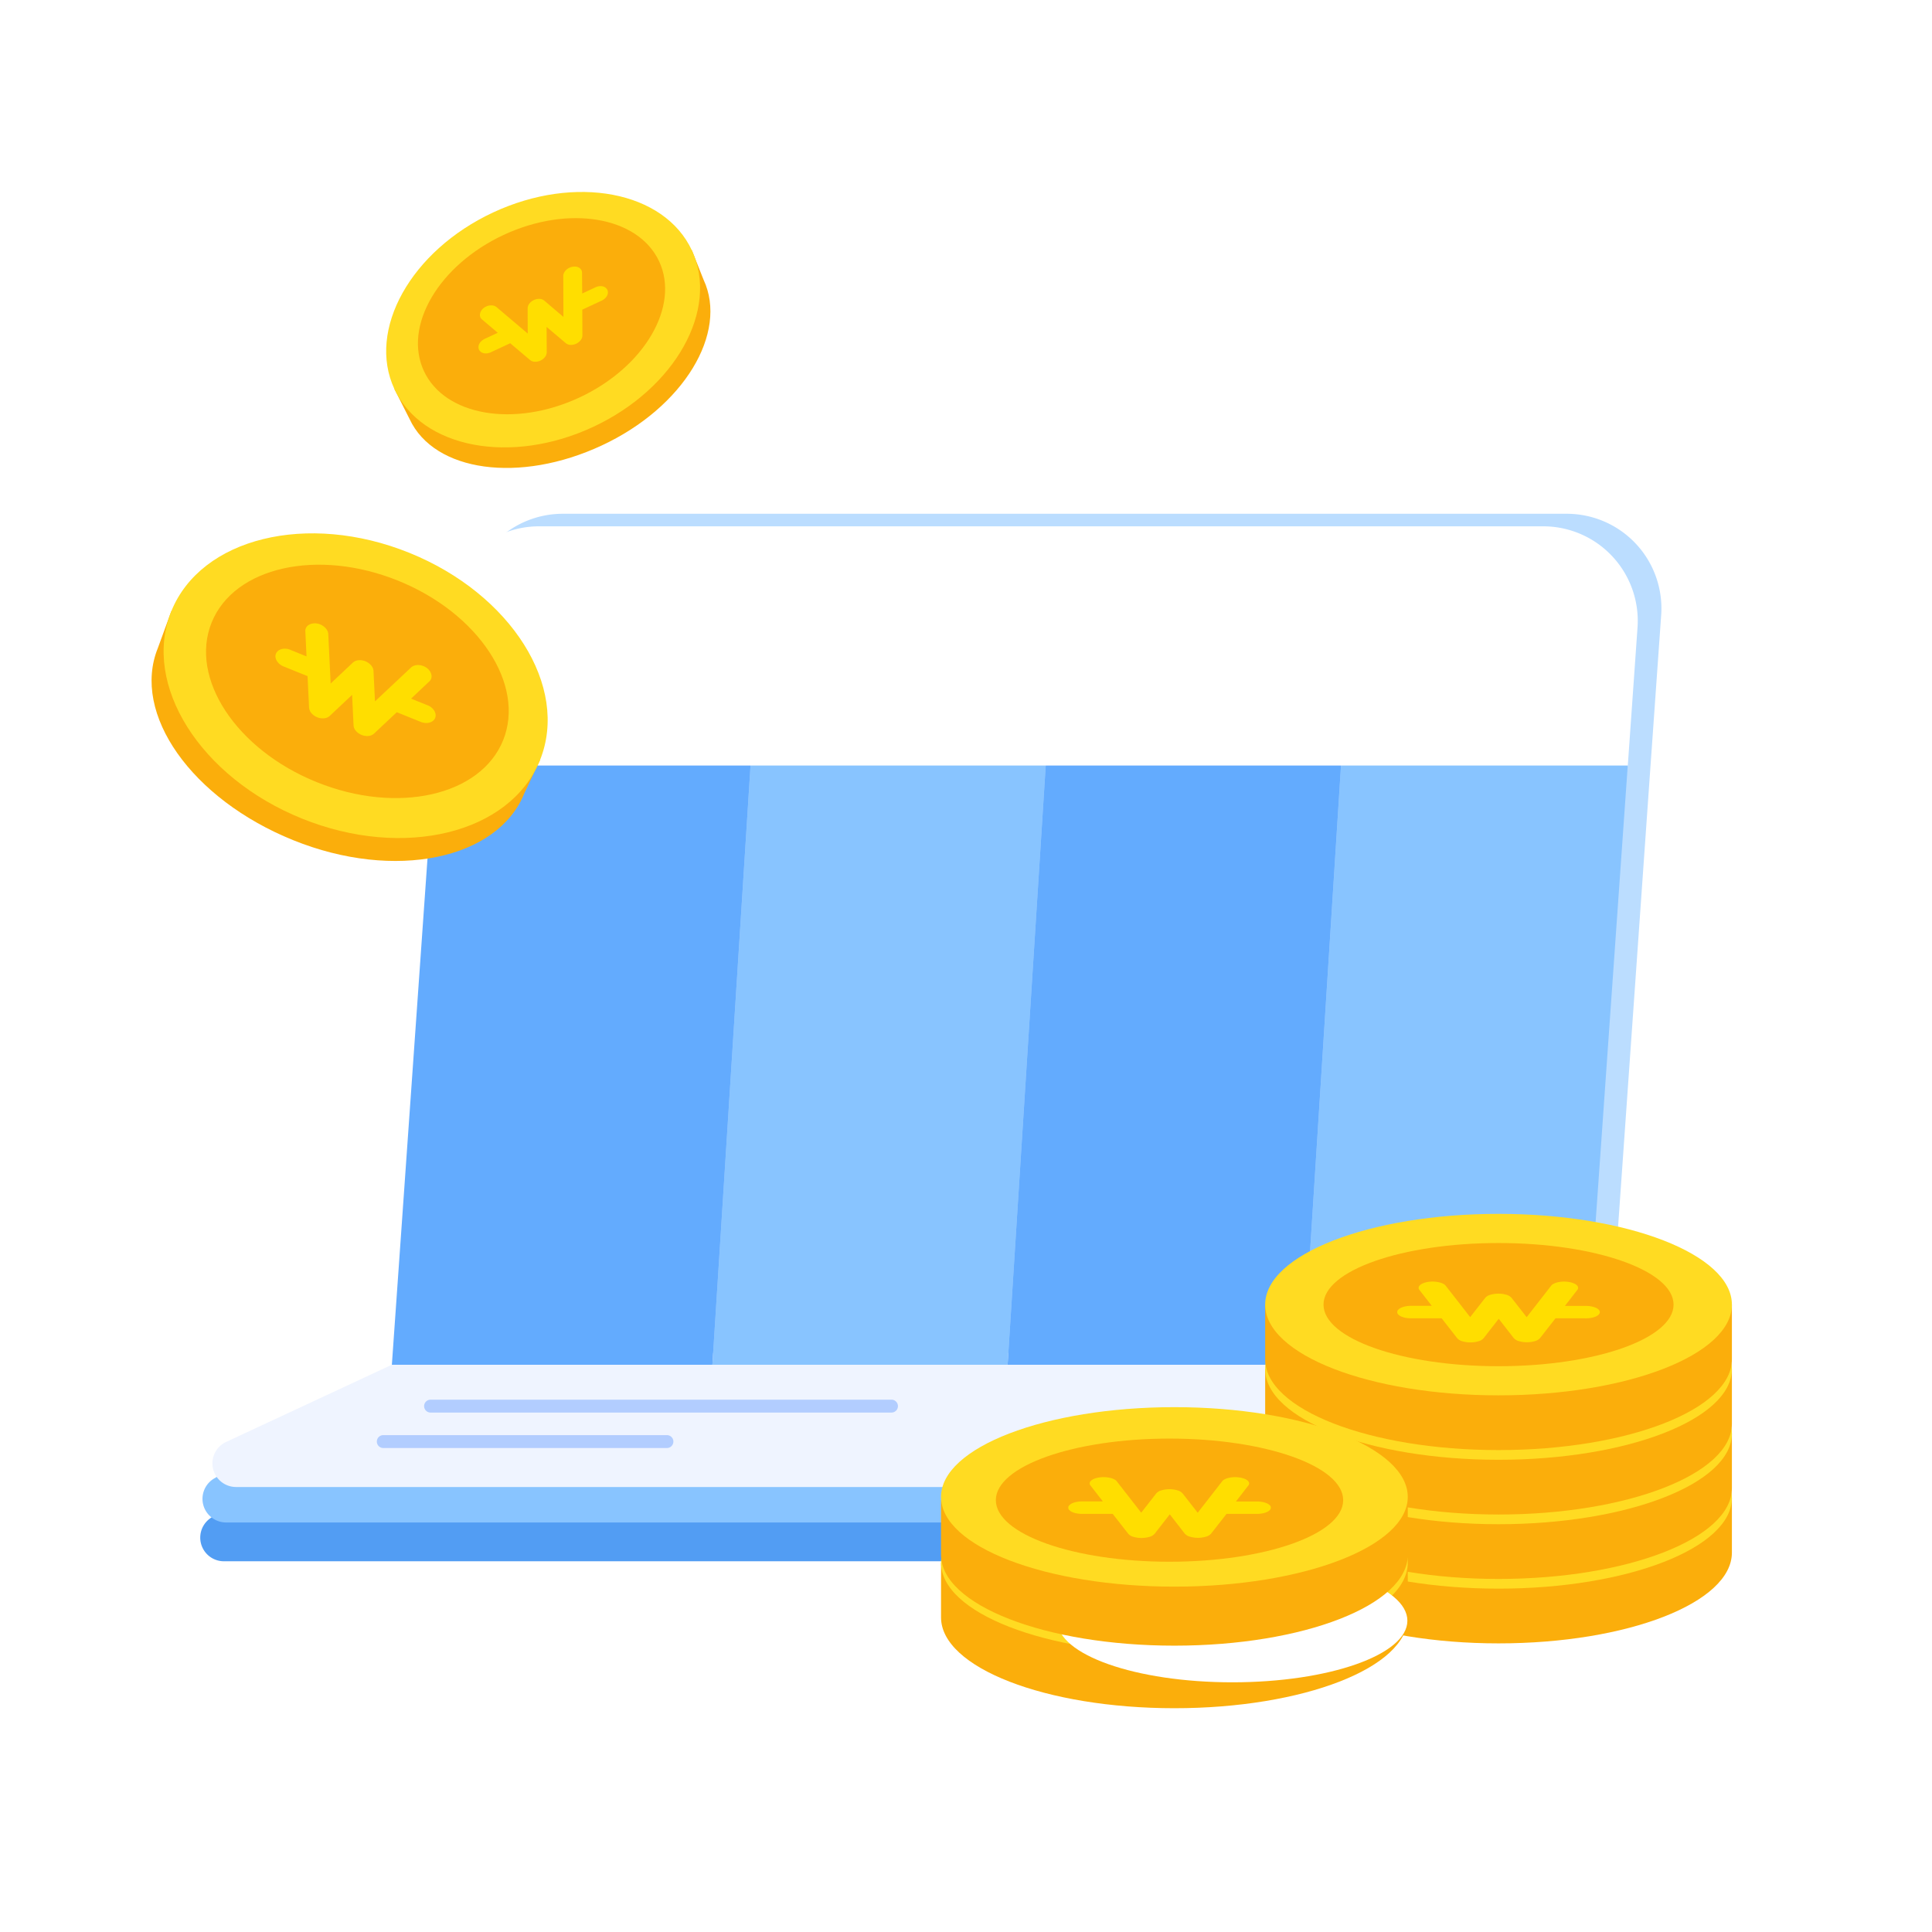 <svg xmlns="http://www.w3.org/2000/svg" xmlns:xlink="http://www.w3.org/1999/xlink" width="100" height="100" viewBox="0 0 100 100">
  <defs>
    <linearGradient id="linear-gradient" x1="0.703" y1="1" x2="0.134" y2="0.053" gradientUnits="objectBoundingBox">
      <stop offset="0" stop-color="#fb1"/>
      <stop offset="1" stop-color="#f9a807"/>
    </linearGradient>
    <filter id="타원_9957">
      <feOffset dx="3" dy="3" input="SourceAlpha"/>
      <feGaussianBlur stdDeviation="1" result="blur"/>
      <feFlood flood-opacity="0.039" result="color"/>
      <feComposite operator="out" in="SourceGraphic" in2="blur"/>
      <feComposite operator="in" in="color"/>
      <feComposite operator="in" in2="SourceGraphic"/>
    </filter>
  </defs>
  <g id="img_100px_05" transform="translate(-356 -1188)">
    <g id="그룹_40580" data-name="그룹 40580" transform="translate(361.637 1195.406)">
      <g id="그룹_40578" data-name="그룹 40578" transform="translate(0 0)">
        <path id="합치기_142" data-name="합치기 142" d="M47.151,43.434H31.868L33.843,12.42H63.966L61.784,43.434Zm-30.564,0H0L2.183,12.42h31.66L31.868,43.434ZM2.183,12.42l.553-7.868A4.894,4.894,0,0,1,7.619,0H59.591a4.9,4.9,0,0,1,4.884,5.239l-.508,7.181Z" transform="translate(15.871 19.187)" fill="#bdf" stroke="rgba(0,0,0,0)" stroke-miterlimit="10" stroke-width="1"/>
        <path id="패스_95702" data-name="패스 95702" d="M62.825,81.172H1.226a1.224,1.224,0,0,1-.733-2.2L11.15,71H72.83l-6.073,8.192a4.893,4.893,0,0,1-3.932,1.98" transform="translate(4.72 -7.767)" fill="#529df3"/>
        <path id="패스_95703" data-name="패스 95703" d="M63.616,79.164H2.431A1.223,1.223,0,0,1,1.8,76.891L11.618,71H73.3L67.21,77.59a4.892,4.892,0,0,1-3.595,1.573" transform="translate(3.64 -7.767)" fill="#88c4ff"/>
        <path id="패스_95704" data-name="패스 95704" d="M64.682,77.328H4.251A1.223,1.223,0,0,1,3.736,75l8.589-4H74l-6.175,5.183a4.9,4.9,0,0,1-3.146,1.145" transform="translate(2.321 -7.767)" fill="#eff4ff"/>
        <path id="패스_95705" data-name="패스 95705" d="M84.087,5.238A4.894,4.894,0,0,0,79.205,0H27.232A4.894,4.894,0,0,0,22.35,4.55L21.8,12.419H83.581Z" transform="translate(-4.966 19.836)" fill="#fff"/>
        <path id="패스_95706" data-name="패스 95706" d="M47.321,20.3,45.346,51.315H60.627L62.6,20.3Z" transform="translate(-14.11 11.918)" fill="#88c4ff"/>
        <path id="패스_95707" data-name="패스 95707" d="M20.41,20.3,18.227,51.315h16.59L36.791,20.3Z" transform="translate(-3.581 11.918)" fill="#63abfe"/>
        <path id="패스_95708" data-name="패스 95708" d="M112.123,20.3H97.282L95.307,51.315h14.633Z" transform="translate(-33.508 11.918)" fill="#88c4ff"/>
        <path id="패스_95709" data-name="패스 95709" d="M72.3,20.3,70.327,51.315H85.608L87.583,20.3Z" transform="translate(-23.81 11.918)" fill="#63abfe"/>
        <path id="패스_95960" data-name="패스 95960" d="M23.691.167H-.166A.334.334,0,0,1-.5-.166.334.334,0,0,1-.166-.5H23.691a.334.334,0,0,1,.334.334A.334.334,0,0,1,23.691.167Z" transform="translate(16.815 65.541)" fill="#b2cdff"/>
        <path id="패스_95959" data-name="패스 95959" d="M14.515.167H-.166A.334.334,0,0,1-.5-.166.334.334,0,0,1-.166-.5H14.515a.334.334,0,0,1,.334.334A.334.334,0,0,1,14.515.167Z" transform="translate(14.368 67.376)" fill="#b2cdff"/>
        <g id="그룹_40602" data-name="그룹 40602" transform="translate(12.189 7.18) rotate(-25)">
          <path id="패스_95224" data-name="패스 95224" d="M0,0,.056,1.745c0,3.021,3.747,5.441,8.438,5.441s8.4-2.52,8.4-5.542L16.989,0Z" transform="translate(0 6.121)" fill="#fbae0b"/>
          <path id="패스_95958" data-name="패스 95958" d="M8.494,0c4.691,0,8.494,2.742,8.494,6.124s-3.8,6.124-8.494,6.124S0,9.506,0,6.124,3.8,0,8.494,0Z" transform="translate(0 0)" fill="#ffdb22"/>
          <path id="패스_95957" data-name="패스 95957" d="M6.717,0c3.709,0,6.717,2.078,6.717,4.642S10.426,9.285,6.717,9.285,0,7.206,0,4.642,3.007,0,6.717,0Z" transform="translate(1.778 1.284)" fill="#fbae0b"/>
          <path id="패스_95225" data-name="패스 95225" d="M7.291,1.716a.4.4,0,0,0-.117-.127A.547.547,0,0,0,7,1.51a.65.65,0,0,0-.2-.022l-.009,0h-.72L6.509.527A.3.3,0,0,0,6.546.376.3.3,0,0,0,6.5.226.408.408,0,0,0,6.381.1.562.562,0,0,0,6.207.023.657.657,0,0,0,6.008,0a.629.629,0,0,0-.2.041.5.5,0,0,0-.158.1.368.368,0,0,0-.094.135l-.877,1.9L4.137.992A.4.4,0,0,0,3.953.807a.639.639,0,0,0-.582,0,.4.4,0,0,0-.184.185L2.64,2.174,1.765.274A.368.368,0,0,0,1.671.139a.507.507,0,0,0-.16-.1.649.649,0,0,0-.4-.021A.544.544,0,0,0,.939.1.4.4,0,0,0,.821.225a.3.3,0,0,0-.047.15A.3.3,0,0,0,.81.526l.441.957H.535a.65.65,0,0,0-.2.023.546.546,0,0,0-.174.079.4.4,0,0,0-.117.127.3.3,0,0,0,0,.306.4.4,0,0,0,.117.127.547.547,0,0,0,.174.079.65.65,0,0,0,.2.022H1.607l.558,1.211a.4.4,0,0,0,.184.192.641.641,0,0,0,.594,0,.4.4,0,0,0,.184-.192l.544-1.181.544,1.181a.4.4,0,0,0,.184.185.638.638,0,0,0,.582,0,.4.4,0,0,0,.184-.185l.558-1.209H6.8A.649.649,0,0,0,7,2.226a.547.547,0,0,0,.174-.079.4.4,0,0,0,.117-.127.3.3,0,0,0,0-.3" transform="translate(4.828 4.263)" fill="#ffde00"/>
        </g>
        <g id="그룹_40603" data-name="그룹 40603" transform="translate(6.009 17.353) rotate(22)">
          <path id="패스_95224-2" data-name="패스 95224" d="M0,0,.068,2.037c0,3.66,4.539,6.591,10.222,6.591S20.471,5.574,20.471,1.914L20.58,0Z" transform="translate(0 7.414)" fill="#fbae0b"/>
          <path id="패스_95956" data-name="패스 95956" d="M10.29,0c5.683,0,10.29,3.321,10.29,7.418s-4.607,7.418-10.29,7.418S0,11.515,0,7.418,4.607,0,10.29,0Z" transform="translate(0 0)" fill="#ffdb22"/>
          <path id="패스_95955" data-name="패스 95955" d="M8.136,0c4.494,0,8.136,2.518,8.136,5.623s-3.643,5.623-8.136,5.623S0,8.729,0,5.623,3.643,0,8.136,0Z" transform="translate(2.154 1.555)" fill="#fbae0b"/>
          <path id="패스_95225-2" data-name="패스 95225" d="M8.832,2.078a.486.486,0,0,0-.142-.154.662.662,0,0,0-.211-.1A.787.787,0,0,0,8.234,1.8l-.011,0H7.352L7.885.639A.36.36,0,0,0,7.93.455.368.368,0,0,0,7.873.274.494.494,0,0,0,7.73.123a.681.681,0,0,0-.21-.1A.8.8,0,0,0,7.278,0a.762.762,0,0,0-.236.05A.6.6,0,0,0,6.85.167a.445.445,0,0,0-.114.164l-1.063,2.3L5.012,1.2A.488.488,0,0,0,4.788.977a.774.774,0,0,0-.705,0A.488.488,0,0,0,3.86,1.2L3.2,2.633,2.138.332A.445.445,0,0,0,2.024.168.614.614,0,0,0,1.83.052.786.786,0,0,0,1.348.026a.659.659,0,0,0-.21.1A.489.489,0,0,0,.994.273.365.365,0,0,0,.937.454.36.36,0,0,0,.982.638L1.515,1.8H.648A.788.788,0,0,0,.4,1.825a.662.662,0,0,0-.211.1.486.486,0,0,0-.142.154.366.366,0,0,0,0,.371A.486.486,0,0,0,.192,2.6a.662.662,0,0,0,.211.1.787.787,0,0,0,.245.027h1.3l.676,1.467a.486.486,0,0,0,.223.232.776.776,0,0,0,.72,0,.486.486,0,0,0,.223-.232l.659-1.431.659,1.431a.488.488,0,0,0,.223.224.773.773,0,0,0,.7,0,.488.488,0,0,0,.223-.224l.676-1.465h1.3A.787.787,0,0,0,8.479,2.7a.662.662,0,0,0,.211-.1.486.486,0,0,0,.142-.154.365.365,0,0,0,0-.369" transform="translate(5.849 5.164)" fill="#ffde00"/>
        </g>
      </g>
      <g id="그룹_40584" data-name="그룹 40584" transform="translate(43.071 55.423)">
        <g id="그룹_40065" data-name="그룹 40065" transform="translate(16.777 10.005)">
          <path id="패스_95224-3" data-name="패스 95224" d="M.5,8.5v2.83c0,2.594,5.408,4.7,12.079,4.7s12.079-2.1,12.079-4.7V8.5Z" transform="translate(-0.5 -3.803)" fill="#fbae0b"/>
          <ellipse id="타원_9956" data-name="타원 9956" cx="12.079" cy="4.697" rx="12.079" ry="4.697" transform="translate(0)" fill="#ffdb22"/>
          <ellipse id="타원_9957-2" data-name="타원 9957" cx="9.059" cy="3.188" rx="9.059" ry="3.188" transform="translate(3.02 1.51)" fill="#fbae0b"/>
          <path id="패스_95225-3" data-name="패스 95225" d="M10.428,1.453a.509.509,0,0,0-.168-.107,1.1,1.1,0,0,0-.249-.067,1.545,1.545,0,0,0-.289-.019l-.013,0H8.68L9.31.446A.177.177,0,0,0,9.363.318.2.2,0,0,0,9.3.191.527.527,0,0,0,9.127.086,1.132,1.132,0,0,0,8.878.019,1.563,1.563,0,0,0,8.593,0a1.451,1.451,0,0,0-.279.035.9.9,0,0,0-.226.081.375.375,0,0,0-.134.115L6.7,1.842l-.781-1A.54.54,0,0,0,5.654.683a1.489,1.489,0,0,0-.833,0,.54.54,0,0,0-.264.156l-.781,1L2.524.232A.375.375,0,0,0,2.39.117.921.921,0,0,0,2.161.036,1.479,1.479,0,0,0,1.879,0a1.526,1.526,0,0,0-.287.017,1.1,1.1,0,0,0-.248.067.523.523,0,0,0-.17.105.194.194,0,0,0-.067.127.177.177,0,0,0,.052.128l.63.811H.766a1.545,1.545,0,0,0-.289.019,1.1,1.1,0,0,0-.249.067A.509.509,0,0,0,.06,1.45a.171.171,0,0,0,0,.259.509.509,0,0,0,.168.107,1.1,1.1,0,0,0,.249.067A1.545,1.545,0,0,0,.765,1.9H2.3l.8,1.025a.522.522,0,0,0,.263.162,1.491,1.491,0,0,0,.85,0,.522.522,0,0,0,.263-.162l.778-1,.778,1a.54.54,0,0,0,.264.156,1.487,1.487,0,0,0,.832,0,.54.54,0,0,0,.264-.156l.8-1.024H9.722a1.545,1.545,0,0,0,.289-.019,1.1,1.1,0,0,0,.249-.067.509.509,0,0,0,.168-.107.188.188,0,0,0,.059-.129.188.188,0,0,0-.059-.129" transform="translate(6.835 3.506)" fill="#ffde00"/>
        </g>
        <g id="그룹_40563" data-name="그룹 40563" transform="translate(16.777 6.67)">
          <path id="패스_95224-4" data-name="패스 95224" d="M.5,8.5v2.83c0,2.594,5.408,4.7,12.079,4.7s12.079-2.1,12.079-4.7V8.5Z" transform="translate(-0.5 -3.803)" fill="#fbae0b"/>
          <ellipse id="타원_9956-2" data-name="타원 9956" cx="12.079" cy="4.697" rx="12.079" ry="4.697" transform="translate(0)" fill="#ffdb22"/>
          <ellipse id="타원_9957-3" data-name="타원 9957" cx="9.059" cy="3.188" rx="9.059" ry="3.188" transform="translate(3.02 1.51)" fill="#fbae0b"/>
          <path id="패스_95225-4" data-name="패스 95225" d="M10.428,1.453a.509.509,0,0,0-.168-.107,1.1,1.1,0,0,0-.249-.067,1.545,1.545,0,0,0-.289-.019l-.013,0H8.68L9.31.446A.177.177,0,0,0,9.363.318.2.2,0,0,0,9.3.191.527.527,0,0,0,9.127.086,1.132,1.132,0,0,0,8.878.019,1.563,1.563,0,0,0,8.593,0a1.451,1.451,0,0,0-.279.035.9.9,0,0,0-.226.081.375.375,0,0,0-.134.115L6.7,1.842l-.781-1A.54.54,0,0,0,5.654.683a1.489,1.489,0,0,0-.833,0,.54.54,0,0,0-.264.156l-.781,1L2.524.232A.375.375,0,0,0,2.39.117.921.921,0,0,0,2.161.036,1.479,1.479,0,0,0,1.879,0a1.526,1.526,0,0,0-.287.017,1.1,1.1,0,0,0-.248.067.523.523,0,0,0-.17.105.194.194,0,0,0-.067.127.177.177,0,0,0,.052.128l.63.811H.766a1.545,1.545,0,0,0-.289.019,1.1,1.1,0,0,0-.249.067A.509.509,0,0,0,.06,1.45a.171.171,0,0,0,0,.259.509.509,0,0,0,.168.107,1.1,1.1,0,0,0,.249.067A1.545,1.545,0,0,0,.765,1.9H2.3l.8,1.025a.522.522,0,0,0,.263.162,1.491,1.491,0,0,0,.85,0,.522.522,0,0,0,.263-.162l.778-1,.778,1a.54.54,0,0,0,.264.156,1.487,1.487,0,0,0,.832,0,.54.54,0,0,0,.264-.156l.8-1.024H9.722a1.545,1.545,0,0,0,.289-.019,1.1,1.1,0,0,0,.249-.067.509.509,0,0,0,.168-.107.188.188,0,0,0,.059-.129.188.188,0,0,0-.059-.129" transform="translate(6.835 3.506)" fill="#ffde00"/>
        </g>
        <g id="그룹_40565" data-name="그룹 40565" transform="translate(16.777 3.335)">
          <path id="패스_95224-5" data-name="패스 95224" d="M.5,8.5v2.83c0,2.594,5.408,4.7,12.079,4.7s12.079-2.1,12.079-4.7V8.5Z" transform="translate(-0.5 -3.803)" fill="#fbae0b"/>
          <ellipse id="타원_9956-3" data-name="타원 9956" cx="12.079" cy="4.697" rx="12.079" ry="4.697" transform="translate(0)" fill="#ffdb22"/>
          <ellipse id="타원_9957-4" data-name="타원 9957" cx="9.059" cy="3.188" rx="9.059" ry="3.188" transform="translate(3.02 1.51)" fill="#fbae0b"/>
          <path id="패스_95225-5" data-name="패스 95225" d="M10.428,1.453a.509.509,0,0,0-.168-.107,1.1,1.1,0,0,0-.249-.067,1.545,1.545,0,0,0-.289-.019l-.013,0H8.68L9.31.446A.177.177,0,0,0,9.363.318.2.2,0,0,0,9.3.191.527.527,0,0,0,9.127.086,1.132,1.132,0,0,0,8.878.019,1.563,1.563,0,0,0,8.593,0a1.451,1.451,0,0,0-.279.035.9.9,0,0,0-.226.081.375.375,0,0,0-.134.115L6.7,1.842l-.781-1A.54.54,0,0,0,5.654.683a1.489,1.489,0,0,0-.833,0,.54.54,0,0,0-.264.156l-.781,1L2.524.232A.375.375,0,0,0,2.39.117.921.921,0,0,0,2.161.036,1.479,1.479,0,0,0,1.879,0a1.526,1.526,0,0,0-.287.017,1.1,1.1,0,0,0-.248.067.523.523,0,0,0-.17.105.194.194,0,0,0-.067.127.177.177,0,0,0,.052.128l.63.811H.766a1.545,1.545,0,0,0-.289.019,1.1,1.1,0,0,0-.249.067A.509.509,0,0,0,.06,1.45a.171.171,0,0,0,0,.259.509.509,0,0,0,.168.107,1.1,1.1,0,0,0,.249.067A1.545,1.545,0,0,0,.765,1.9H2.3l.8,1.025a.522.522,0,0,0,.263.162,1.491,1.491,0,0,0,.85,0,.522.522,0,0,0,.263-.162l.778-1,.778,1a.54.54,0,0,0,.264.156,1.487,1.487,0,0,0,.832,0,.54.54,0,0,0,.264-.156l.8-1.024H9.722a1.545,1.545,0,0,0,.289-.019,1.1,1.1,0,0,0,.249-.067.509.509,0,0,0,.168-.107.188.188,0,0,0,.059-.129.188.188,0,0,0-.059-.129" transform="translate(6.835 3.506)" fill="#ffde00"/>
        </g>
        <g id="그룹_40564" data-name="그룹 40564" transform="translate(16.777 0)">
          <path id="패스_95224-6" data-name="패스 95224" d="M.5,8.5v2.83c0,2.594,5.408,4.7,12.079,4.7s12.079-2.1,12.079-4.7V8.5Z" transform="translate(-0.5 -3.803)" fill="#fbae0b"/>
          <ellipse id="타원_9956-4" data-name="타원 9956" cx="12.079" cy="4.697" rx="12.079" ry="4.697" transform="translate(0)" fill="#ffdb22"/>
          <ellipse id="타원_9957-5" data-name="타원 9957" cx="9.059" cy="3.188" rx="9.059" ry="3.188" transform="translate(3.02 1.51)" fill="#fbae0b"/>
          <path id="패스_95225-6" data-name="패스 95225" d="M10.428,1.453a.509.509,0,0,0-.168-.107,1.1,1.1,0,0,0-.249-.067,1.545,1.545,0,0,0-.289-.019l-.013,0H8.68L9.31.446A.177.177,0,0,0,9.363.318.2.2,0,0,0,9.3.191.527.527,0,0,0,9.127.086,1.132,1.132,0,0,0,8.878.019,1.563,1.563,0,0,0,8.593,0a1.451,1.451,0,0,0-.279.035.9.9,0,0,0-.226.081.375.375,0,0,0-.134.115L6.7,1.842l-.781-1A.54.54,0,0,0,5.654.683a1.489,1.489,0,0,0-.833,0,.54.54,0,0,0-.264.156l-.781,1L2.524.232A.375.375,0,0,0,2.39.117.921.921,0,0,0,2.161.036,1.479,1.479,0,0,0,1.879,0a1.526,1.526,0,0,0-.287.017,1.1,1.1,0,0,0-.248.067.523.523,0,0,0-.17.105.194.194,0,0,0-.067.127.177.177,0,0,0,.052.128l.63.811H.766a1.545,1.545,0,0,0-.289.019,1.1,1.1,0,0,0-.249.067A.509.509,0,0,0,.06,1.45a.171.171,0,0,0,0,.259.509.509,0,0,0,.168.107,1.1,1.1,0,0,0,.249.067A1.545,1.545,0,0,0,.765,1.9H2.3l.8,1.025a.522.522,0,0,0,.263.162,1.491,1.491,0,0,0,.85,0,.522.522,0,0,0,.263-.162l.778-1,.778,1a.54.54,0,0,0,.264.156,1.487,1.487,0,0,0,.832,0,.54.54,0,0,0,.264-.156l.8-1.024H9.722a1.545,1.545,0,0,0,.289-.019,1.1,1.1,0,0,0,.249-.067.509.509,0,0,0,.168-.107.188.188,0,0,0,.059-.129.188.188,0,0,0-.059-.129" transform="translate(6.835 3.506)" fill="#ffde00"/>
        </g>
        <g id="그룹_40089" data-name="그룹 40089" transform="translate(0 13.361)">
          <path id="패스_95224-7" data-name="패스 95224" d="M.5,8.5v2.83c0,2.594,5.408,4.7,12.079,4.7s12.079-2.1,12.079-4.7V8.5Z" transform="translate(-0.5 -3.803)" fill="#fbae0b"/>
          <ellipse id="타원_9956-5" data-name="타원 9956" cx="12.079" cy="4.697" rx="12.079" ry="4.697" fill="#ffdb22"/>
          <g data-type="innerShadowGroup">
            <ellipse id="타원_9957-6" data-name="타원 9957" cx="9.059" cy="3.188" rx="9.059" ry="3.188" transform="translate(3.02 1.51)" fill="url(#linear-gradient)"/>
            <g transform="matrix(1, 0, 0, 1, -48.71, -76.19)" filter="url(#타원_9957)">
              <ellipse id="타원_9957-7" data-name="타원 9957" cx="9.059" cy="3.188" rx="9.059" ry="3.188" transform="translate(51.73 77.7)" fill="#fff"/>
            </g>
          </g>
          <path id="패스_95225-7" data-name="패스 95225" d="M10.428,1.453a.509.509,0,0,0-.168-.107,1.1,1.1,0,0,0-.249-.067,1.545,1.545,0,0,0-.289-.019l-.013,0H8.68L9.31.446A.177.177,0,0,0,9.363.318.2.2,0,0,0,9.3.191.527.527,0,0,0,9.127.086,1.132,1.132,0,0,0,8.878.019,1.563,1.563,0,0,0,8.593,0a1.451,1.451,0,0,0-.279.035.9.9,0,0,0-.226.081.375.375,0,0,0-.134.115L6.7,1.842l-.781-1A.54.54,0,0,0,5.654.683a1.489,1.489,0,0,0-.833,0,.54.54,0,0,0-.264.156l-.781,1L2.524.232A.375.375,0,0,0,2.39.117.921.921,0,0,0,2.161.036,1.479,1.479,0,0,0,1.879,0a1.526,1.526,0,0,0-.287.017,1.1,1.1,0,0,0-.248.067.523.523,0,0,0-.17.105.194.194,0,0,0-.067.127.177.177,0,0,0,.052.128l.63.811H.766a1.545,1.545,0,0,0-.289.019,1.1,1.1,0,0,0-.249.067A.509.509,0,0,0,.06,1.45a.171.171,0,0,0,0,.259.509.509,0,0,0,.168.107,1.1,1.1,0,0,0,.249.067A1.545,1.545,0,0,0,.765,1.9H2.3l.8,1.025a.522.522,0,0,0,.263.162,1.491,1.491,0,0,0,.85,0,.522.522,0,0,0,.263-.162l.778-1,.778,1a.54.54,0,0,0,.264.156,1.487,1.487,0,0,0,.832,0,.54.54,0,0,0,.264-.156l.8-1.024H9.722a1.545,1.545,0,0,0,.289-.019,1.1,1.1,0,0,0,.249-.067.509.509,0,0,0,.168-.107.188.188,0,0,0,.059-.129.188.188,0,0,0-.059-.129" transform="translate(6.835 3.506)" fill="#ffde00"/>
        </g>
        <g id="그룹_40088" data-name="그룹 40088" transform="translate(0 10.005)">
          <path id="패스_95224-8" data-name="패스 95224" d="M.5,8.5v2.83c0,2.594,5.408,4.7,12.079,4.7s12.079-2.1,12.079-4.7V8.5Z" transform="translate(-0.5 -3.685)" fill="#fbae0b"/>
          <ellipse id="타원_9956-6" data-name="타원 9956" cx="12.079" cy="4.645" rx="12.079" ry="4.645" fill="#ffdb22"/>
          <ellipse id="타원_9957-8" data-name="타원 9957" cx="8.989" cy="3.187" rx="8.989" ry="3.187" transform="translate(2.837 1.627)" fill="#fbae0b"/>
          <path id="패스_95225-8" data-name="패스 95225" d="M10.428,1.453a.509.509,0,0,0-.168-.107,1.1,1.1,0,0,0-.249-.067,1.545,1.545,0,0,0-.289-.019l-.013,0H8.68L9.31.446A.177.177,0,0,0,9.363.318.2.2,0,0,0,9.3.191.527.527,0,0,0,9.127.086,1.132,1.132,0,0,0,8.878.019,1.563,1.563,0,0,0,8.593,0a1.451,1.451,0,0,0-.279.035.9.9,0,0,0-.226.081.375.375,0,0,0-.134.115L6.7,1.842l-.781-1A.54.54,0,0,0,5.654.683a1.489,1.489,0,0,0-.833,0,.54.54,0,0,0-.264.156l-.781,1L2.524.232A.375.375,0,0,0,2.39.117.921.921,0,0,0,2.161.036,1.479,1.479,0,0,0,1.879,0a1.526,1.526,0,0,0-.287.017,1.1,1.1,0,0,0-.248.067.523.523,0,0,0-.17.105.194.194,0,0,0-.067.127.177.177,0,0,0,.052.128l.63.811H.766a1.545,1.545,0,0,0-.289.019,1.1,1.1,0,0,0-.249.067A.509.509,0,0,0,.06,1.45a.171.171,0,0,0,0,.259.509.509,0,0,0,.168.107,1.1,1.1,0,0,0,.249.067A1.545,1.545,0,0,0,.765,1.9H2.3l.8,1.025a.522.522,0,0,0,.263.162,1.491,1.491,0,0,0,.85,0,.522.522,0,0,0,.263-.162l.778-1,.778,1a.54.54,0,0,0,.264.156,1.487,1.487,0,0,0,.832,0,.54.54,0,0,0,.264-.156l.8-1.024H9.722a1.545,1.545,0,0,0,.289-.019,1.1,1.1,0,0,0,.249-.067.509.509,0,0,0,.168-.107.188.188,0,0,0,.059-.129.188.188,0,0,0-.059-.129" transform="translate(6.585 3.623)" fill="#ffde00"/>
        </g>
      </g>
    </g>
    <rect id="area" width="100" height="100" transform="translate(356 1188)" fill="none"/>
  </g>
</svg>
